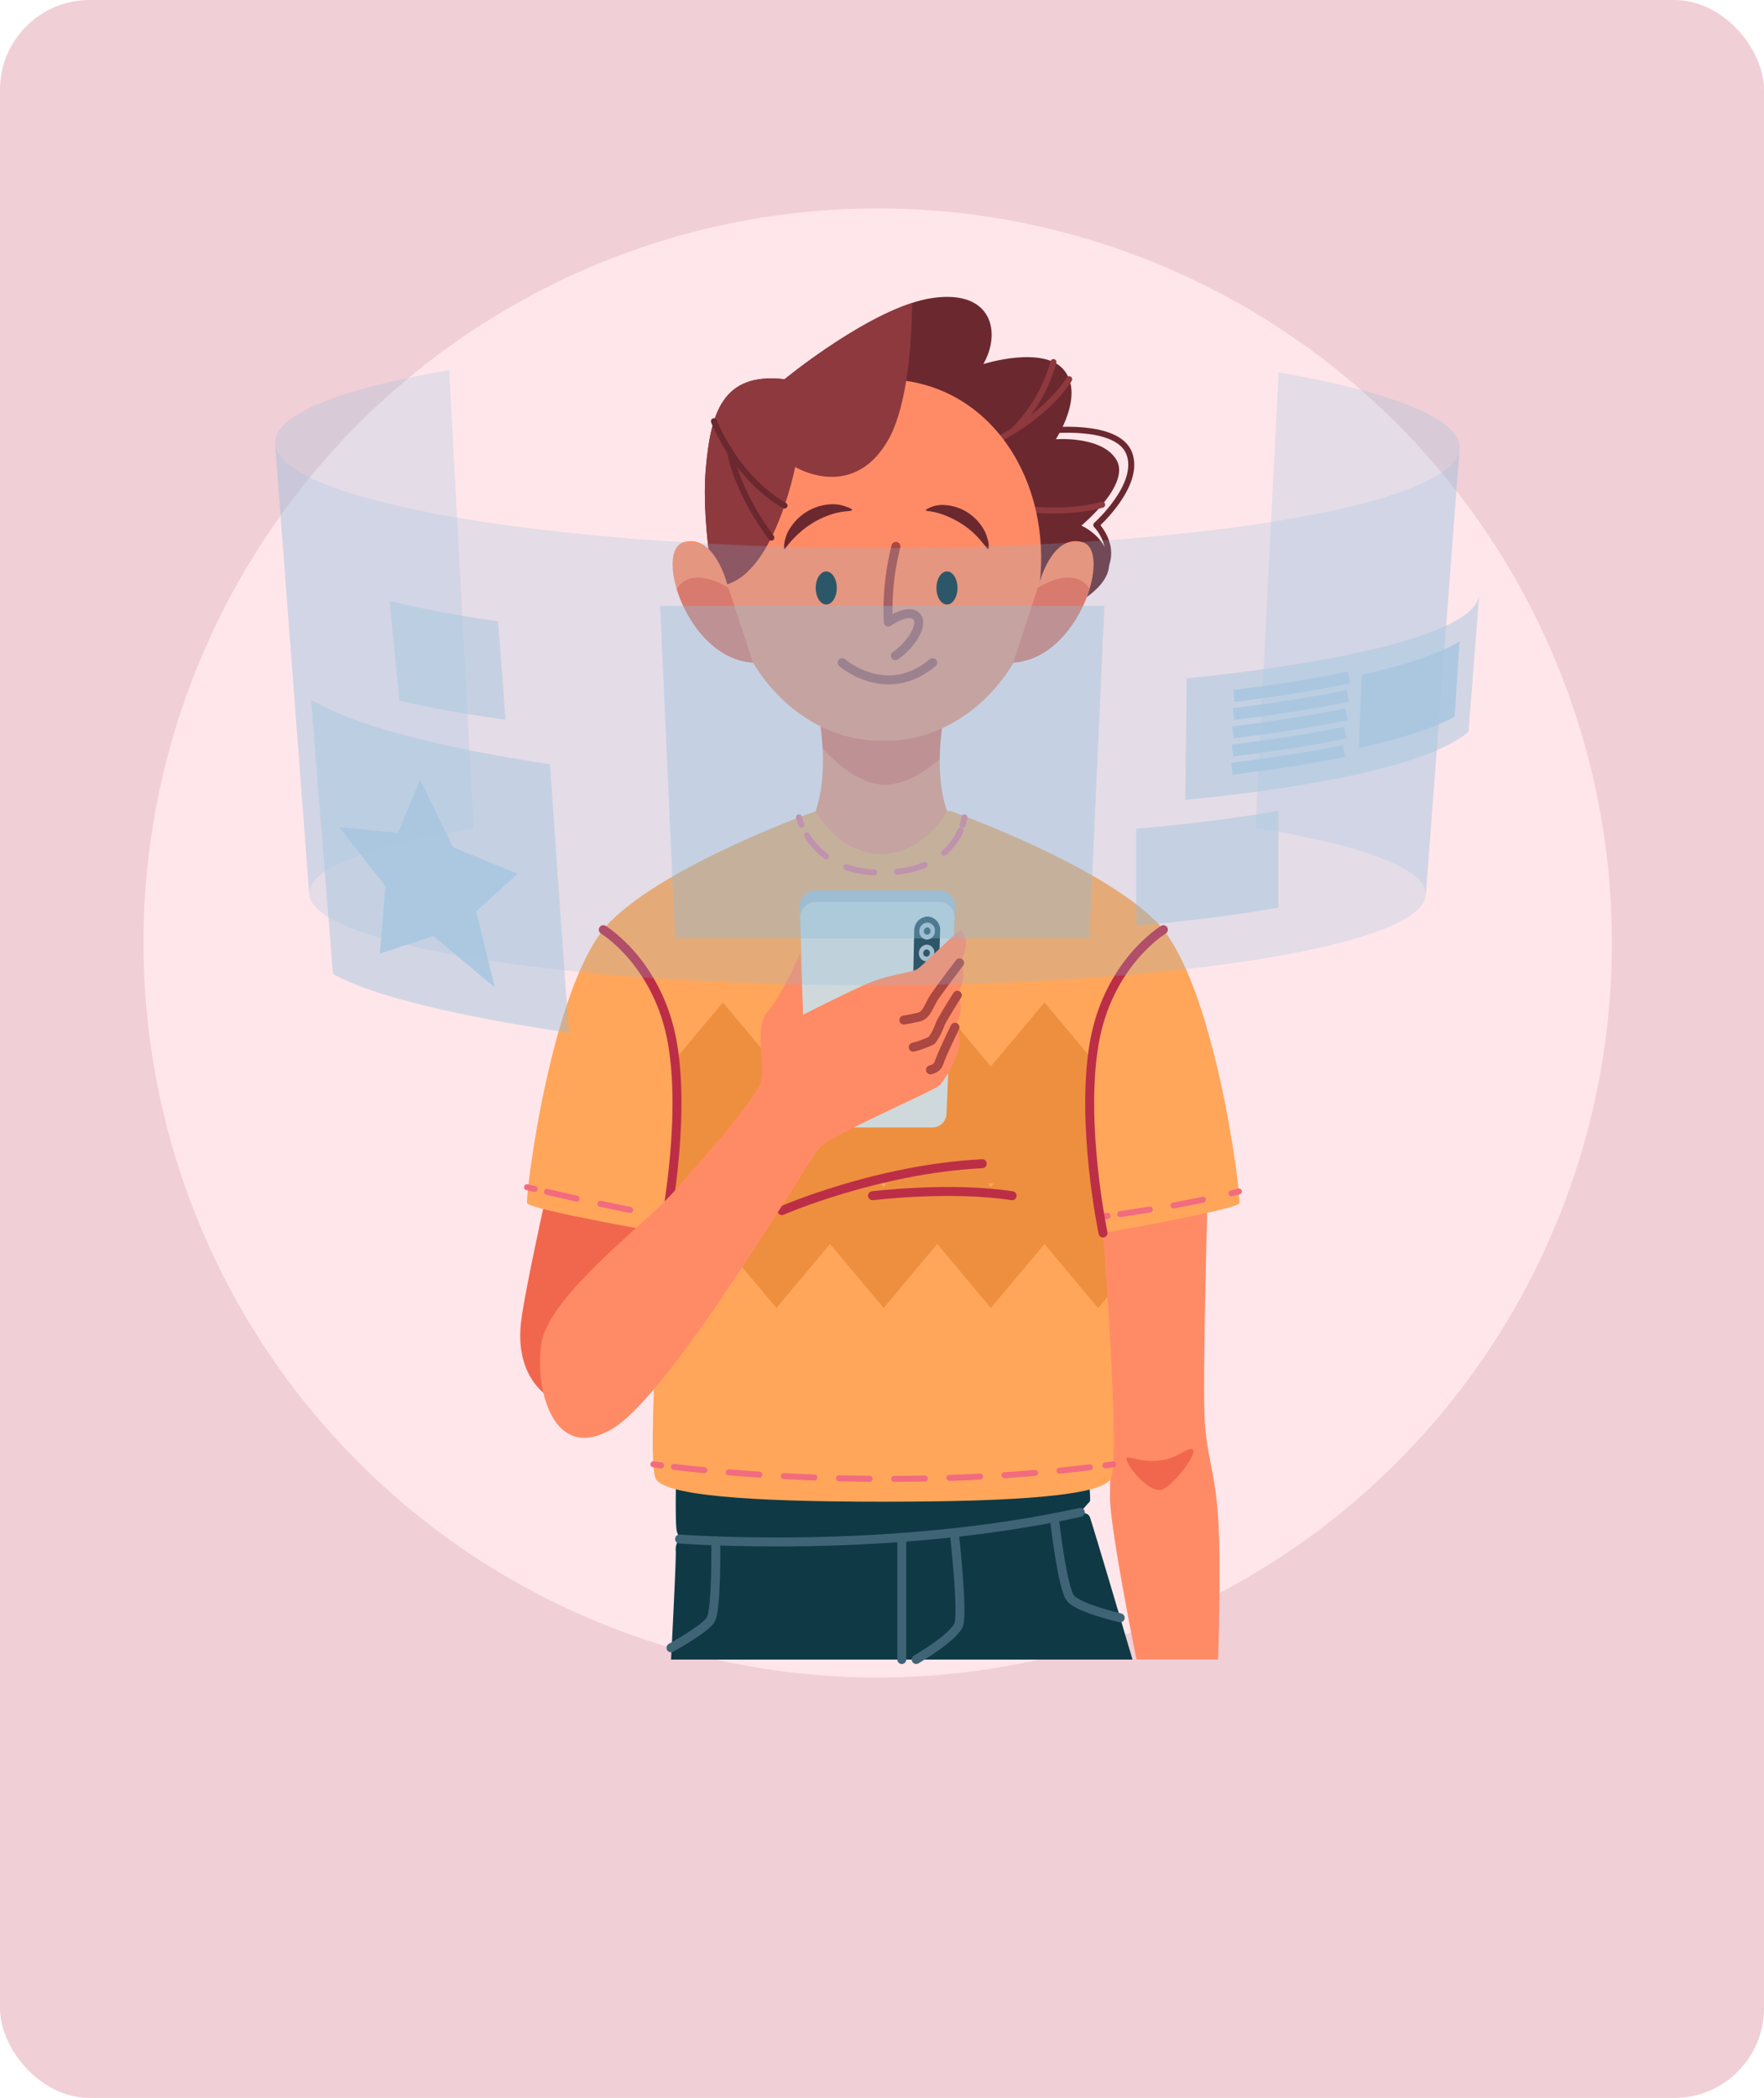 <svg id="Grupo_1047089" data-name="Grupo 1047089" xmlns="http://www.w3.org/2000/svg" xmlns:xlink="http://www.w3.org/1999/xlink" width="295" height="350.688" viewBox="0 0 295 350.688">
  <defs>
    <filter id="Elipse_8020" x="15" y="25.843" width="263.563" height="263.563" filterUnits="userSpaceOnUse">
      <feOffset dy="3" input="SourceAlpha"/>
      <feGaussianBlur stdDeviation="3" result="blur"/>
      <feFlood flood-opacity="0.161"/>
      <feComposite operator="in" in2="blur"/>
      <feComposite in="SourceGraphic"/>
    </filter>
    <clipPath id="clip-path">
      <path id="Trazado_778286" data-name="Trazado 778286" d="M208.315,343.7c22.78,0,36.211-1.071,37.993-3.742s-1.249-41.17-1.249-41.17-3.773-18-1.505-31.544,11.6-19.158,11.6-19.158h0a15.792,15.792,0,0,0-1.176-1.338c-9.8-9.8-34.355-18.489-34.355-18.489l-11.3-.4-11.3.4s-24.552,8.691-34.355,18.489a14.923,14.923,0,0,0-1.176,1.338h0s9.328,5.613,11.6,19.158-1.505,31.544-1.505,31.544-3.031,38.5-1.249,41.17S185.535,343.7,208.315,343.7Z" transform="translate(-161.48 -227.86)" fill="none"/>
    </clipPath>
  </defs>
  <rect id="Rectángulo_357152" data-name="Rectángulo 357152" width="295" height="350.688" rx="15" fill="#f1cfd6"/>
  <g id="Grupo_1047087" data-name="Grupo 1047087" transform="translate(24 31.843)">
    <g transform="matrix(1, 0, 0, 1, -24, -31.84)" filter="url(#Elipse_8020)">
      <circle id="Elipse_8020-2" data-name="Elipse 8020" cx="122.782" cy="122.782" r="122.782" transform="translate(24 31.84)" fill="#ffe6ea"/>
    </g>
    <g id="Grupo_1047000" data-name="Grupo 1047000" transform="translate(22 17.779)">
      <g id="Grupo_1046999" data-name="Grupo 1046999" transform="translate(41)">
        <g id="Grupo_1046984" data-name="Grupo 1046984">
          <g id="Grupo_1046964" data-name="Grupo 1046964" transform="translate(25.218 191.6)">
            <path id="Trazado_778275" data-name="Trazado 778275" d="M184.152,430.77s-.444,13.546,0,14.795l.444,1.249a2.527,2.527,0,0,0-.638,1.96c.1,1.249-.789,18.181-.789,18.181h77.172s-6.836-23.172-7.16-23.883-1.573-.711-1.573-.711,1.186-1.427,1.573-1.782-.862-9.8-.862-9.8H184.152Z" transform="translate(-183.165 -430.77)" fill="#0f3945"/>
            <g id="Grupo_1046963" data-name="Grupo 1046963" transform="translate(0 11.581)">
              <path id="Trazado_778276" data-name="Trazado 778276" d="M185.9,457.388s34.575,2.676,67.013-4.458" transform="translate(-184.468 -452.93)" fill="none" stroke="#3f6476" stroke-linecap="round" stroke-linejoin="round" stroke-width="1.5"/>
              <line id="Línea_935" data-name="Línea 935" y1="20.407" transform="translate(38.589 4.191)" fill="none" stroke="#3f6476" stroke-linecap="round" stroke-linejoin="round" stroke-width="1.5"/>
              <path id="Trazado_778277" data-name="Trazado 778277" d="M267.986,459.41s1.463,13.19.753,15.328-7.128,5.879-7.128,5.879" transform="translate(-220.612 -456.024)" fill="none" stroke="#3f6476" stroke-linecap="round" stroke-linejoin="round" stroke-width="1.5"/>
              <path id="Trazado_778278" data-name="Trazado 778278" d="M190.644,462.06s.183,11.628-.888,13.232-6.6,4.635-6.6,4.635" transform="translate(-183.16 -457.289)" fill="none" stroke="#3f6476" stroke-linecap="round" stroke-linejoin="round" stroke-width="1.5"/>
              <path id="Trazado_778279" data-name="Trazado 778279" d="M305.81,454.65s1.317,11.847,2.744,13.5,8.273,3.23,8.273,3.23" transform="translate(-241.714 -453.751)" fill="none" stroke="#3f6476" stroke-linecap="round" stroke-linejoin="round" stroke-width="1.5"/>
            </g>
          </g>
          <path id="Trazado_778280" data-name="Trazado 778280" d="M147.717,281.15S135.89,330.556,135,339.514s4.635,13.232,8.022,13.232,10.5-4.635,11.931-10.337,7.316-38.3,6.6-42.241S147.717,281.15,147.717,281.15Z" transform="translate(-134.906 -167.741)" fill="#f1674d"/>
          <g id="Grupo_1046965" data-name="Grupo 1046965" transform="translate(93.186 144.906)">
            <path id="Trazado_778281" data-name="Trazado 778281" d="M335.143,341.42s-1.129,37.094-.6,43.511,1.662,7.792,2.2,15.547,0,23.82,0,23.82H323.092s-4.437-21.855-4.432-27.112.455-11.361,0-15.662-5.44-38.317-5.44-38.317l21.923-1.782Z" transform="translate(-313.22 -341.42)" fill="#ff8b66"/>
            <path id="Trazado_778282" data-name="Trazado 778282" d="M328.9,434.448c-.376-1.416,4.019,1.96,9.25-1.145s-1.484,6.046-3.6,6.208S329.291,435.916,328.9,434.448Z" transform="translate(-320.695 -384.979)" fill="#f1674d"/>
          </g>
          <g id="Grupo_1046975" data-name="Grupo 1046975" transform="translate(1.138 85.554)">
            <path id="Trazado_778283" data-name="Trazado 778283" d="M242.322,246.742c-9.8-9.8-34.355-18.489-34.355-18.489l-11.3-.4-11.3.4S160.807,236.943,151,246.742s-14.256,45.983-13.9,47.054,22.811,4.991,22.811,4.991-3.031,38.5-1.249,41.17,15.213,3.742,37.993,3.742,36.211-1.071,37.993-3.742-1.249-41.17-1.249-41.17,22.456-3.919,22.811-4.991-4.1-37.251-13.9-47.054Z" transform="translate(-137.082 -227.85)" fill="#ffa65b"/>
            <g id="Grupo_1046967" data-name="Grupo 1046967" transform="translate(12.75 0.005)" clip-path="url(#clip-path)">
              <g id="Grupo_1046966" data-name="Grupo 1046966" transform="translate(2.069 42.503)">
                <path id="Trazado_778284" data-name="Trazado 778284" d="M165.44,309.19l8.963,10.692,8.963-10.692,8.963,10.692,8.963-10.692,8.968,10.692,8.963-10.692,8.963,10.692,8.968-10.692,8.968,10.692,8.968-10.692" transform="translate(-165.44 -309.19)" fill="none" stroke="#ee8f3f" stroke-miterlimit="10" stroke-width="13"/>
                <path id="Trazado_778285" data-name="Trazado 778285" d="M165.44,347.72l8.963,10.7,8.963-10.7,8.963,10.7,8.963-10.7,8.968,10.7,8.963-10.7,8.963,10.7,8.968-10.7,8.968,10.7,8.968-10.7" transform="translate(-165.44 -327.584)" fill="#ffa65b" stroke="#ee8f3f" stroke-miterlimit="10" stroke-width="13"/>
              </g>
            </g>
            <g id="Grupo_1046968" data-name="Grupo 1046968" transform="translate(42.622 59.346)">
              <path id="Trazado_778287" data-name="Trazado 778287" d="M218.64,349.254s15.861-6.951,33.509-7.844" transform="translate(-218.64 -341.41)" fill="none" stroke="#bc2e46" stroke-linecap="round" stroke-linejoin="round" stroke-width="1.5"/>
              <path id="Trazado_778288" data-name="Trazado 778288" d="M247.63,351s13.013-1.6,23.35,0" transform="translate(-232.48 -345.647)" fill="none" stroke="#bc2e46" stroke-linecap="round" stroke-linejoin="round" stroke-width="1.5"/>
            </g>
            <g id="Grupo_1046973" data-name="Grupo 1046973" transform="translate(0.004 1.448)">
              <g id="Grupo_1046969" data-name="Grupo 1046969" transform="translate(0 61.823)">
                <path id="Trazado_778289" data-name="Trazado 778289" d="M137.09,348.92s.455.11,1.27.3" transform="translate(-137.09 -348.92)" fill="none" stroke="#f26b7f" stroke-linecap="round" stroke-linejoin="round" stroke-width="1"/>
                <path id="Trazado_778290" data-name="Trazado 778290" d="M143.47,350.42c4.04.935,11.126,2.529,17.664,3.747" transform="translate(-140.136 -349.636)" fill="none" stroke="#f26b7f" stroke-linecap="round" stroke-linejoin="round" stroke-width="1" stroke-dasharray="0 0 5.08 4.07"/>
                <path id="Trazado_778291" data-name="Trazado 778291" d="M179.28,357.96c.434.078.862.157,1.286.23" transform="translate(-157.232 -353.236)" fill="none" stroke="#f26b7f" stroke-linecap="round" stroke-linejoin="round" stroke-width="1"/>
              </g>
              <g id="Grupo_1046970" data-name="Grupo 1046970" transform="translate(95.823 62.534)">
                <path id="Trazado_778292" data-name="Trazado 778292" d="M320.45,358.247s.465-.057,1.291-.167" transform="translate(-320.45 -354.004)" fill="none" stroke="#f26b7f" stroke-linecap="round" stroke-linejoin="round" stroke-width="1"/>
                <path id="Trazado_778293" data-name="Trazado 778293" d="M326.9,354.589c4.029-.58,11.048-1.688,17.554-3.219" transform="translate(-323.529 -350.8)" fill="none" stroke="#f26b7f" stroke-linecap="round" stroke-linejoin="round" stroke-width="1" stroke-dasharray="0 0 5.02 4.02"/>
                <path id="Trazado_778294" data-name="Trazado 778294" d="M362.45,350.6c.429-.1.847-.209,1.27-.319" transform="translate(-340.501 -350.28)" fill="none" stroke="#f26b7f" stroke-linecap="round" stroke-linejoin="round" stroke-width="1"/>
              </g>
              <g id="Grupo_1046971" data-name="Grupo 1046971" transform="translate(21.129 108.141)">
                <path id="Trazado_778295" data-name="Trazado 778295" d="M177.52,437.55s.444.068,1.291.178" transform="translate(-177.52 -437.55)" fill="none" stroke="#f26b7f" stroke-linecap="round" stroke-linejoin="round" stroke-width="1"/>
                <path id="Trazado_778296" data-name="Trazado 778296" d="M184.06,438.275c9.814,1.16,39.409,3.935,71.12-.125" transform="translate(-180.642 -437.836)" fill="none" stroke="#f26b7f" stroke-linecap="round" stroke-linejoin="round" stroke-width="1" stroke-dasharray="0 0 5.13 4.1"/>
                <path id="Trazado_778297" data-name="Trazado 778297" d="M322.19,437.728c.434-.057.862-.115,1.3-.178" transform="translate(-246.586 -437.55)" fill="none" stroke="#f26b7f" stroke-linecap="round" stroke-linejoin="round" stroke-width="1"/>
              </g>
              <g id="Grupo_1046972" data-name="Grupo 1046972" transform="translate(45.476)">
                <path id="Trazado_778298" data-name="Trazado 778298" d="M224.11,230.62a8.992,8.992,0,0,0,.413,1.239" transform="translate(-224.11 -230.62)" fill="none" stroke="#f26b7f" stroke-linecap="round" stroke-linejoin="round" stroke-width="1"/>
                <path id="Trazado_778299" data-name="Trazado 778299" d="M226.64,235.65c1.7,2.785,5.419,6.454,13.107,6.229,8.309-.24,11.434-4.379,12.589-7.039" transform="translate(-225.318 -232.635)" fill="none" stroke="#f26b7f" stroke-linecap="round" stroke-linejoin="round" stroke-width="1" stroke-dasharray="0 0 4.78 3.83"/>
                <path id="Trazado_778300" data-name="Trazado 778300" d="M276.49,231.89a7.018,7.018,0,0,0,.3-1.27" transform="translate(-249.116 -230.62)" fill="none" stroke="#f26b7f" stroke-linecap="round" stroke-linejoin="round" stroke-width="1"/>
              </g>
            </g>
            <g id="Grupo_1046974" data-name="Grupo 1046974" transform="translate(12.75 20.23)">
              <path id="Trazado_778301" data-name="Trazado 778301" d="M161.48,266.56s9.328,5.613,11.6,19.158-1.505,31.544-1.505,31.544" transform="translate(-161.48 -266.56)" fill="none" stroke="#bc2e46" stroke-linecap="round" stroke-linejoin="round" stroke-width="1.5"/>
              <path id="Trazado_778302" data-name="Trazado 778302" d="M329.464,266.56s-9.328,5.613-11.6,19.158,1.505,31.544,1.505,31.544" transform="translate(-235.793 -266.56)" fill="none" stroke="#bc2e46" stroke-linecap="round" stroke-linejoin="round" stroke-width="1.5"/>
            </g>
          </g>
          <g id="Grupo_1046983" data-name="Grupo 1046983" transform="translate(25.48)">
            <g id="Grupo_1046976" data-name="Grupo 1046976" transform="translate(23.934 71.784)">
              <path id="Trazado_778303" data-name="Trazado 778303" d="M251.409,215.678c-2.137-6.282-.794-14.168-.794-14.168h-20.36s1.343,7.886-.794,14.168c0,0,3.418,6.8,10.645,7.2v.021c.11,0,.219-.005.329-.01s.219.01.329.01v-.021c7.222-.4,10.645-7.2,10.645-7.2Z" transform="translate(-229.46 -201.505)" fill="#ff8b66"/>
              <path id="Trazado_778304" data-name="Trazado 778304" d="M241.5,201.5H230.99a35.568,35.568,0,0,1,.366,3.679c2.3,2.529,6.109,5.916,10.144,6.078,3.4.141,6.883-2.111,9.433-4.28a37.719,37.719,0,0,1,.418-5.477H241.5Z" transform="translate(-230.19 -201.5)" fill="#f1674d"/>
            </g>
            <g id="Grupo_1046982" data-name="Grupo 1046982">
              <g id="Grupo_1046978" data-name="Grupo 1046978" transform="translate(5.395)">
                <path id="Trazado_778305" data-name="Trazado 778305" d="M196.178,116.541s-2.853-13.9-2.049-23.438,2.764-16.4,13.19-15.192c0,0,14.795-12.166,24.771-13.587s11.5,5.79,8.466,11.048c0,0,10.159-3.209,13.546,1.071s-1.427,11.5-1.427,11.5,7.755-.622,10.159,3.475-5.879,10.959-5.879,10.959,4.547,1.96,4.635,6.417-7.572,7.755-7.572,7.755H196.183Z" transform="translate(-193.986 -64.14)" fill="#6b282f"/>
                <g id="Grupo_1046977" data-name="Grupo 1046977" transform="translate(39.171 10.902)">
                  <path id="Trazado_778306" data-name="Trazado 778306" d="M290.7,90.49s-5.1,9.135-21.761,14.037" transform="translate(-268.94 -87.621)" fill="none" stroke="#8e393e" stroke-linecap="round" stroke-linejoin="round" stroke-width="1"/>
                  <path id="Trazado_778307" data-name="Trazado 778307" d="M299.391,85a26.006,26.006,0,0,1-6.721,11.5" transform="translate(-280.269 -85)" fill="none" stroke="#8e393e" stroke-linecap="round" stroke-linejoin="round" stroke-width="1"/>
                </g>
                <path id="Trazado_778308" data-name="Trazado 778308" d="M301.666,129.656s-8.555,2.78-21.3-1.056" transform="translate(-235.226 -94.913)" fill="none" stroke="#8e393e" stroke-linecap="round" stroke-linejoin="round" stroke-width="1"/>
                <path id="Trazado_778309" data-name="Trazado 778309" d="M303.22,106.83s11.941-1.458,13.9,3.8-5.524,11.941-5.524,11.941,4.238,4.27.355,8.774" transform="translate(-246.135 -84.432)" fill="none" stroke="#6b282f" stroke-linecap="round" stroke-linejoin="round" stroke-width="1"/>
              </g>
              <path id="Trazado_778310" data-name="Trazado 778310" d="M226.987,90.49c-16.969,0-27.624,15.62-26.281,32.751,1.406,17.909,14.669,28.069,26.281,27.671,11.607.4,24.876-9.757,26.281-27.671,1.343-17.125-9.313-32.751-26.281-32.751Z" transform="translate(-191.745 -76.719)" fill="#ff8b66"/>
              <path id="Trazado_778311" data-name="Trazado 778311" d="M253.932,143.95a43.684,43.684,0,0,0-1.28,12.652s3.062-2.226,4.578-1.071-.533,4.724-3.386,6.684" transform="translate(-216.583 -102.241)" fill="none" stroke="#aa4841" stroke-linecap="round" stroke-linejoin="round" stroke-width="1.5"/>
              <path id="Trazado_778312" data-name="Trazado 778312" d="M232.982,154.725c0,1.526-.789,2.764-1.761,2.764s-1.761-1.239-1.761-2.764.789-2.765,1.761-2.765S232.982,153.2,232.982,154.725Z" transform="translate(-205.526 -106.065)" fill="#0f3945"/>
              <path id="Trazado_778313" data-name="Trazado 778313" d="M271.612,154.725c0,1.526-.789,2.764-1.761,2.764s-1.761-1.239-1.761-2.764.789-2.765,1.761-2.765S271.612,153.2,271.612,154.725Z" transform="translate(-223.968 -106.065)" fill="#0f3945"/>
              <path id="Trazado_778314" data-name="Trazado 778314" d="M237.91,181.13s7.395,6.506,15.15,0" transform="translate(-209.56 -119.991)" fill="none" stroke="#aa4841" stroke-linecap="round" stroke-linejoin="round" stroke-width="1.5"/>
              <path id="Trazado_778315" data-name="Trazado 778315" d="M219.31,137.816a6.085,6.085,0,0,1,1.139-3.538,8.562,8.562,0,0,1,6.924-3.81,5.805,5.805,0,0,1,2.09.334c.225.078,1.118.34,1.207.585.251.178-.862.256-.92.261a10.816,10.816,0,0,0-2,.361,14.335,14.335,0,0,0-3.4,1.448,15.867,15.867,0,0,0-3.1,2.393,16.32,16.32,0,0,0-1.359,1.521c-.052.068-.564.894-.6.449Z" transform="translate(-200.676 -95.804)" fill="#6b282f"/>
              <path id="Trazado_778316" data-name="Trazado 778316" d="M264.777,131.476a5.03,5.03,0,0,1,3.125-.742,7.82,7.82,0,0,1,3.637,1.15,8.2,8.2,0,0,1,2.786,2.827,5.985,5.985,0,0,1,.69,1.693,3.391,3.391,0,0,1,.188,1.536c-.146.34-.366-.115-.512-.3-.371-.465-.758-.909-1.15-1.354a13.334,13.334,0,0,0-2.989-2.5,15.41,15.41,0,0,0-3.559-1.651,12.457,12.457,0,0,0-1.573-.361c-.089-.016-.993-.031-.643-.287Z" transform="translate(-222.348 -95.929)" fill="#6b282f"/>
              <path id="Trazado_778317" data-name="Trazado 778317" d="M209.093,93.5s9.449,5.79,15.417-4.28c3.7-6.24,4.108-18.521,4.129-23.135-9.616,3.125-21.327,12.751-21.327,12.751-10.426-1.2-12.386,5.66-13.19,15.192-.528,6.308.538,14.518,1.322,19.362,9.642.538,13.65-19.9,13.65-19.9Z" transform="translate(-188.588 -65.066)" fill="#8e393e"/>
              <g id="Grupo_1046979" data-name="Grupo 1046979" transform="translate(6.908 20.789)">
                <path id="Trazado_778318" data-name="Trazado 778318" d="M196.88,103.92s3.616,9.407,11.816,14.094" transform="translate(-196.88 -103.92)" fill="none" stroke="#6b282f" stroke-linecap="round" stroke-linejoin="round" stroke-width="1"/>
                <path id="Trazado_778319" data-name="Trazado 778319" d="M208.9,127.941s-5.43-6.883-6.971-14.471" transform="translate(-199.291 -108.479)" fill="none" stroke="#6b282f" stroke-linecap="round" stroke-linejoin="round" stroke-width="1"/>
              </g>
              <g id="Grupo_1046980" data-name="Grupo 1046980" transform="translate(0 40.833)">
                <path id="Trazado_778322" data-name="Trazado 778322" d="M197.108,162.58l-4.353-13.269s-2.132-8.3-7.212-6.872S186.128,161.953,197.108,162.58Z" transform="translate(-183.662 -142.274)" fill="#ff8b66"/>
                <path id="Trazado_778323" data-name="Trazado 778323" d="M184.97,155.811c1.667,5.519,6.287,11.957,12.762,12.323l-4.108-12.511C191.487,154.353,187.191,152.435,184.97,155.811Z" transform="translate(-184.287 -147.833)" fill="#f1674d"/>
              </g>
              <g id="Grupo_1046981" data-name="Grupo 1046981" transform="translate(56.967 40.833)">
                <path id="Trazado_778324" data-name="Trazado 778324" d="M292.67,162.58l4.353-13.269s2.132-8.3,7.212-6.872S303.65,161.953,292.67,162.58Z" transform="translate(-292.67 -142.274)" fill="#ff8b66"/>
                <path id="Trazado_778325" data-name="Trazado 778325" d="M305.432,155.811c-1.667,5.519-6.287,11.957-12.762,12.323l4.108-12.511C298.915,154.353,303.211,152.435,305.432,155.811Z" transform="translate(-292.67 -147.833)" fill="#f1674d"/>
              </g>
            </g>
          </g>
        </g>
        <g id="Grupo_1046997" data-name="Grupo 1046997" transform="translate(3.317 99.236)">
          <g id="Grupo_1046994" data-name="Grupo 1046994" transform="translate(43.462)">
            <path id="Trazado_778341" data-name="Trazado 778341" d="M249,289.378a2.387,2.387,0,0,1-2.357,2.294H227.68a2.357,2.357,0,0,1-2.331-2.3l-.93-32.553a2.586,2.586,0,0,1,2.451-2.791h21.045a2.556,2.556,0,0,1,2.42,2.791Z" transform="translate(-224.418 -254.03)" fill="#adbec8"/>
            <path id="Trazado_778342" data-name="Trazado 778342" d="M248.986,293.126a2.368,2.368,0,0,1-2.341,2.268H227.784a2.339,2.339,0,0,1-2.315-2.273l-.92-32.657a2.563,2.563,0,0,1,2.435-2.754h20.925a2.527,2.527,0,0,1,2.4,2.754l-1.322,32.662Z" transform="translate(-224.48 -255.787)" fill="#cfd9db"/>
            <g id="Grupo_1046993" data-name="Grupo 1046993" transform="translate(18.95 4.348)">
              <path id="Trazado_778343" data-name="Trazado 778343" d="M264.939,272.107a2.284,2.284,0,0,1-2.19,2.273h0a2.142,2.142,0,0,1-2.069-2.273l.152-7.374a2.348,2.348,0,0,1,2.232-2.383h0a2.21,2.21,0,0,1,2.106,2.388l-.23,7.374Z" transform="translate(-260.679 -262.35)" fill="#113945"/>
              <g id="Grupo_1046991" data-name="Grupo 1046991" transform="translate(1.019 1.009)">
                <path id="Trazado_778344" data-name="Trazado 778344" d="M265.232,265.707a1.407,1.407,0,0,1-1.338,1.416,1.324,1.324,0,0,1-1.265-1.416,1.406,1.406,0,0,1,1.338-1.427A1.327,1.327,0,0,1,265.232,265.707Z" transform="translate(-262.629 -264.28)" fill="#adbec8"/>
                <path id="Trazado_778345" data-name="Trazado 778345" d="M265.168,266.451a.6.6,0,0,1-.575.606.569.569,0,0,1-.543-.606.609.609,0,0,1,.575-.611A.57.57,0,0,1,265.168,266.451Z" transform="translate(-263.308 -265.025)" fill="#113945"/>
              </g>
              <g id="Grupo_1046992" data-name="Grupo 1046992" transform="translate(0.941 4.703)">
                <path id="Trazado_778346" data-name="Trazado 778346" d="M265.056,272.751a1.388,1.388,0,0,1-1.322,1.39,1.305,1.305,0,0,1-1.254-1.39,1.387,1.387,0,0,1,1.327-1.4,1.305,1.305,0,0,1,1.254,1.4Z" transform="translate(-262.479 -271.35)" fill="#adbec8"/>
                <path id="Trazado_778347" data-name="Trazado 778347" d="M264.988,273.481a.594.594,0,0,1-.57.6.562.562,0,0,1-.538-.6.6.6,0,0,1,.57-.6A.564.564,0,0,1,264.988,273.481Z" transform="translate(-263.148 -272.08)" fill="#113945"/>
              </g>
              <path id="Trazado_778348" data-name="Trazado 778348" d="M264.831,280a.825.825,0,0,1-.794.826.777.777,0,0,1-.747-.826.826.826,0,0,1,.794-.831A.772.772,0,0,1,264.831,280Z" transform="translate(-261.925 -270.38)" fill="#ffb878"/>
            </g>
          </g>
          <g id="Grupo_1046996" data-name="Grupo 1046996" transform="translate(0 6.753)">
            <path id="Trazado_778349" data-name="Trazado 778349" d="M187.966,303.219c-2.085,2.456-24.7,40.956-34.512,46.882s-13.122-6.177-11.988-14.115,17.12-19.765,22.054-25.33c6.323-7.133,13.608-15.563,14.617-18.338s-1.259-9.166,1.134-11.816,5.508-9.945,5.508-9.945l.455,10.4s6.579-3.324,10.358-5.027,7.813-1.981,8.759-2.6,6.255-6.041,7.065-6.355,1.9,2.4,0,5.3c0,0,1.693,1.385-.387,5.419,0,0,1.542,1.7-.4,5.357a4.276,4.276,0,0,1,.779,3.026,17.723,17.723,0,0,1-3.261,6.616c-1.1,1.071-18.453,8.471-20.188,10.525Z" transform="translate(-141.252 -266.953)" fill="#ff8b66"/>
            <g id="Grupo_1046995" data-name="Grupo 1046995" transform="translate(60.834 5.329)">
              <path id="Trazado_778350" data-name="Trazado 778350" d="M266.988,277.15s-3.355,4.411-4.233,5.733-1.254,3.026-2.576,3.339-2.519.5-2.519.5" transform="translate(-257.66 -277.15)" fill="none" stroke="#aa4841" stroke-linecap="round" stroke-linejoin="round" stroke-width="1.5"/>
              <path id="Trazado_778351" data-name="Trazado 778351" d="M268.039,287.52s-2.3,3.59-2.874,4.85a10.227,10.227,0,0,1-1.411,2.707,17.464,17.464,0,0,1-3.083,1.134" transform="translate(-259.097 -282.101)" fill="none" stroke="#aa4841" stroke-linecap="round" stroke-linejoin="round" stroke-width="1.5"/>
              <path id="Trazado_778352" data-name="Trazado 778352" d="M270.282,297.76s-2.137,4.411-2.477,5.419-.491,1.385-1.615,1.7" transform="translate(-261.732 -286.989)" fill="none" stroke="#aa4841" stroke-linecap="round" stroke-linejoin="round" stroke-width="1.5"/>
            </g>
          </g>
        </g>
      </g>
      <g id="_7000947" data-name="7000947" transform="translate(0 12.084)" opacity="0.77">
        <g id="Grupo_1046998" data-name="Grupo 1046998">
          <g id="Grupo_1046990" data-name="Grupo 1046990">
            <g id="Grupo_1046985" data-name="Grupo 1046985">
              <path id="Trazado_778326" data-name="Trazado 778326" d="M407.584,150c.333-4.386-10.615-8.385-28.464-11.228h0l3.847-76.06.02-.1c18.986,3.269,30.62,7.817,30.248,12.762l-5.646,74.634Z" transform="translate(-215.146 -62.071)" fill="#8cbddd" opacity="0.3"/>
              <path id="Trazado_778327" data-name="Trazado 778327" d="M50.25,149.312,44.541,74c-.368-4.862,10.816-9.233,29.13-12.33l-.025-.157,4.087,76.766c-17.256,2.808-27.807,6.719-27.484,11.037Z" transform="translate(-44.532 -61.51)" fill="#8cbddd" opacity="0.3"/>
              <path id="Trazado_778328" data-name="Trazado 778328" d="M50.259,162.305,44.55,86.99c.72,9.5,45.362,17.241,99.476,17.422,53.85.181,97.883-7.2,98.594-16.609l-5.646,74.634c-.632,8.366-42.156,15.065-92.968,15.065s-93.115-6.758-93.752-15.2Z" transform="translate(-44.541 -74.503)" fill="#8cbddd" opacity="0.3"/>
            </g>
            <path id="Trazado_778329" data-name="Trazado 778329" d="M338.39,231.377V215.17c8.846-.779,16.859-1.789,23.764-2.98l.02.1v16.207l-.024-.142c-6.861,1.206-14.879,2.23-23.754,3.019h0Z" transform="translate(-194.377 -138.345)" fill="#8cbddd" opacity="0.5"/>
            <path id="Trazado_778330" data-name="Trazado 778330" d="M103.008,160.448,101.778,144c-6.886-.99-13-2.132-18.148-3.4l1.637,16.628h0C90.329,158.429,96.3,159.512,103.008,160.448Z" transform="translate(-64.469 -101.84)" fill="#8cbddd" opacity="0.5"/>
            <g id="Grupo_1046988" data-name="Grupo 1046988" transform="translate(152.192 37.628)">
              <path id="Trazado_778331" data-name="Trazado 778331" d="M355.08,172.674l.27-20.319c28.155-2.872,48.464-7.91,48.929-14.065l-1.808,22.975h0C396.947,166.195,379.246,170.312,355.08,172.674Z" transform="translate(-355.08 -138.29)" fill="#8cbddd" opacity="0.5"/>
              <g id="Grupo_1046987" data-name="Grupo 1046987" transform="translate(7.827 13.918)" opacity="0.8">
                <g id="Grupo_1046986" data-name="Grupo 1046986">
                  <path id="Trazado_778332" data-name="Trazado 778332" d="M371.56,176c7.086-.872,13.536-1.9,19.118-3.043" transform="translate(-371.31 -169.887)" fill="none" stroke="#8cbddd" stroke-miterlimit="10" stroke-width="2"/>
                  <path id="Trazado_778333" data-name="Trazado 778333" d="M371.39,182.244c7.033-.867,13.443-1.877,19-3.014" transform="translate(-371.223 -173.084)" fill="none" stroke="#8cbddd" stroke-miterlimit="10" stroke-width="2"/>
                  <path id="Trazado_778334" data-name="Trazado 778334" d="M371.22,188.49c6.979-.858,13.345-1.857,18.873-2.98" transform="translate(-371.137 -176.287)" fill="none" stroke="#8cbddd" stroke-miterlimit="10" stroke-width="2"/>
                  <path id="Trazado_778335" data-name="Trazado 778335" d="M371.05,194.73c6.93-.848,13.247-1.838,18.75-2.95" transform="translate(-371.05 -179.484)" fill="none" stroke="#8cbddd" stroke-miterlimit="10" stroke-width="2"/>
                  <path id="Trazado_778336" data-name="Trazado 778336" d="M371.73,169.768c7.14-.882,13.634-1.916,19.236-3.078" transform="translate(-371.397 -166.69)" fill="none" stroke="#8cbddd" stroke-miterlimit="10" stroke-width="2"/>
                </g>
              </g>
              <path id="Trazado_778337" data-name="Trazado 778337" d="M431.214,154.33c-3.313,2.068-8.973,3.955-16.369,5.6h0l-.456,12.232c7.042-1.544,12.556-3.3,16.016-5.224h0l.809-12.6Z" transform="translate(-385.323 -146.469)" fill="#8cbddd" opacity="0.8"/>
            </g>
            <g id="Grupo_1046989" data-name="Grupo 1046989" transform="translate(6.032 55.237)">
              <path id="Trazado_778338" data-name="Trazado 778338" d="M99.937,229.912c-17.579-2.607-32.732-6-39.456-9.851h0L56.84,174.22c6.944,4.229,21.059,7.959,39.932,10.806l3.161,44.891Z" transform="translate(-56.84 -174.22)" fill="#8cbddd" opacity="0.5"/>
              <path id="Trazado_778339" data-name="Trazado 778339" d="M79.92,201.6l5.489,11.242L96.225,217.3l-6.92,6.268,3.107,12.747L82.15,227.706l-8.983,2.94.951-11.257L66.36,209.48l9.86.98Z" transform="translate(-61.694 -188.182)" fill="#8cbddd" opacity="0.8"/>
            </g>
            <path id="Trazado_778340" data-name="Trazado 778340" d="M247.707,197.84H178.429l-2.509-55.57h74.3Z" transform="translate(-111.53 -102.691)" fill="#8cbddd" opacity="0.5"/>
          </g>
        </g>
      </g>
    </g>
  </g>
</svg>
